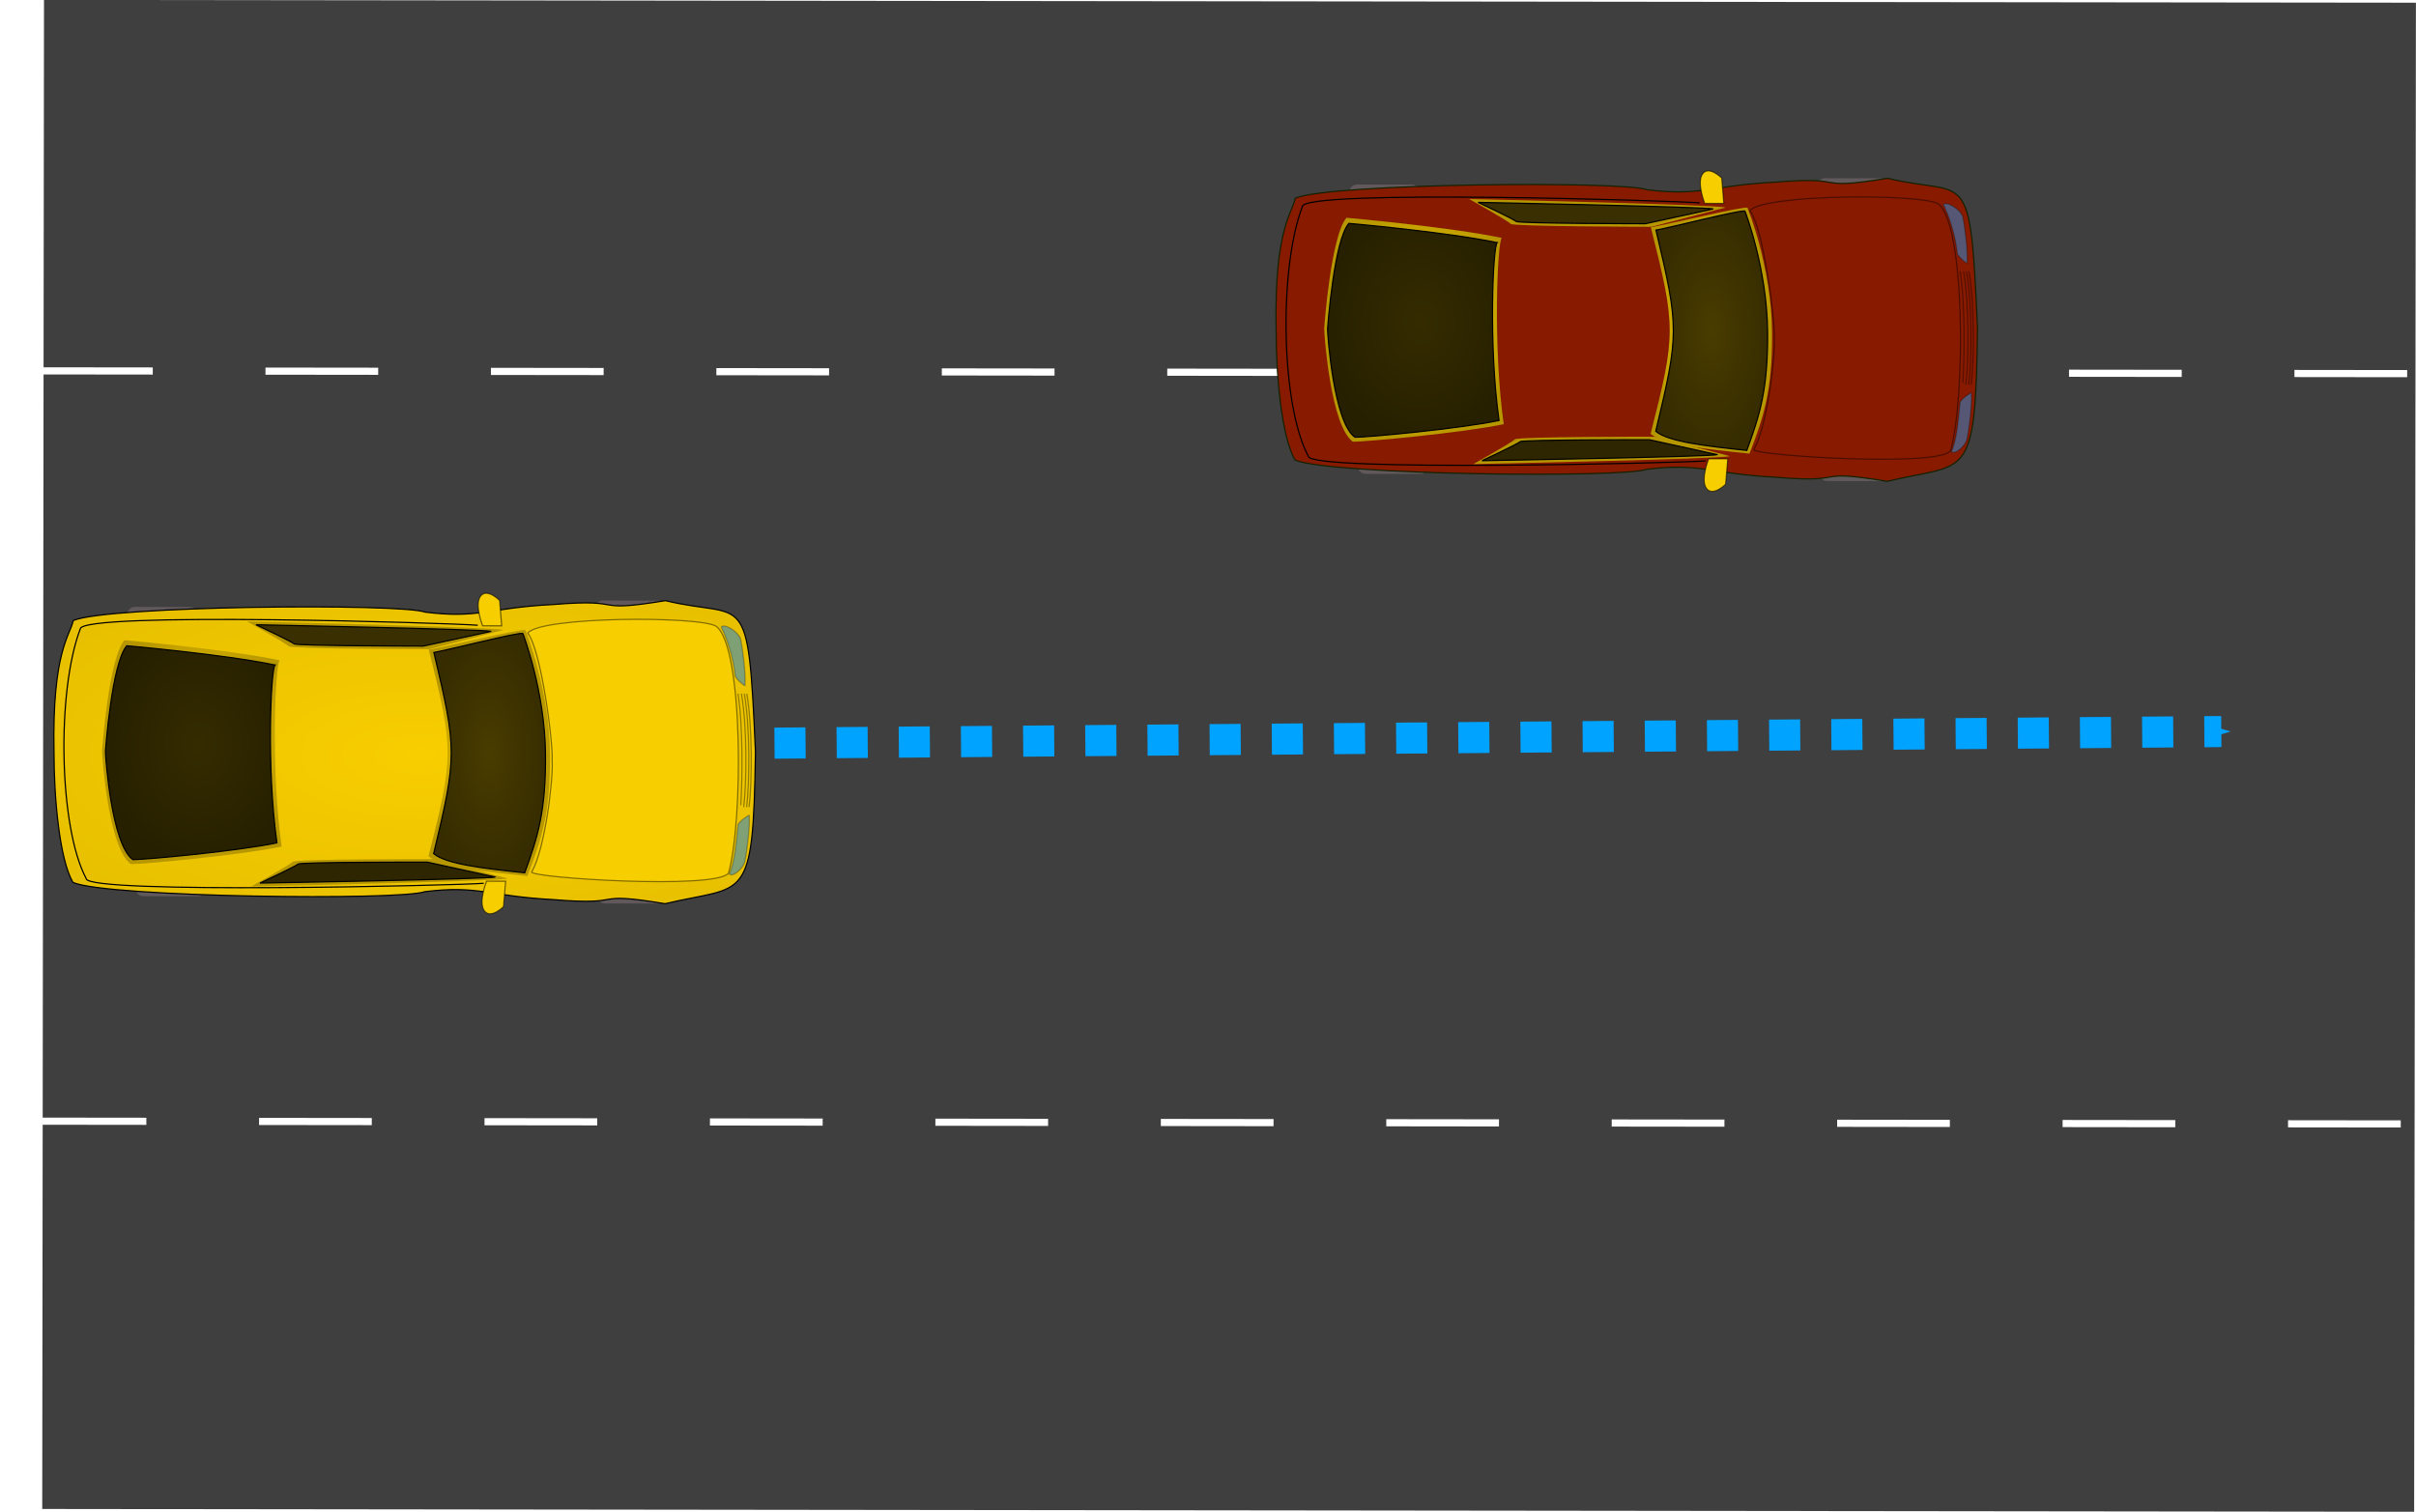 <?xml version="1.0" encoding="UTF-8" standalone="no"?>
<svg
   xmlns:dc="http://purl.org/dc/elements/1.1/"
   xmlns:cc="http://creativecommons.org/ns#"
   xmlns:rdf="http://www.w3.org/1999/02/22-rdf-syntax-ns#"
   xmlns:svg="http://www.w3.org/2000/svg"
   xmlns="http://www.w3.org/2000/svg"
   xmlns:xlink="http://www.w3.org/1999/xlink"
   xmlns:sodipodi="http://sodipodi.sourceforge.net/DTD/sodipodi-0.dtd"
   xmlns:inkscape="http://www.inkscape.org/namespaces/inkscape"
   id="svg171"
   viewBox="0 0 3831.822 2399.259"
   version="1.0"
   sodipodi:docname="road_ce.svg"
   inkscape:version="0.92.5 (2060ec1f9f, 2020-04-08)"
   width="3831.822"
   height="2399.259">
  <sodipodi:namedview
     pagecolor="#ffffff"
     bordercolor="#666666"
     borderopacity="1"
     objecttolerance="10"
     gridtolerance="10"
     guidetolerance="10"
     inkscape:pageopacity="0"
     inkscape:pageshadow="2"
     inkscape:window-width="3440"
     inkscape:window-height="1393"
     id="namedview50"
     showgrid="false"
     inkscape:zoom="0.1494882"
     inkscape:cx="3188.2368"
     inkscape:cy="1047.0916"
     inkscape:window-x="0"
     inkscape:window-y="0"
     inkscape:window-maximized="0"
     inkscape:current-layer="g5065"
     fit-margin-top="0"
     fit-margin-left="0"
     fit-margin-right="0"
     fit-margin-bottom="0" />
  <defs
     id="defs173">
    <marker
       inkscape:stockid="Arrow1Send"
       orient="auto"
       refY="0.0"
       refX="0.0"
       id="Arrow1Send"
       style="overflow:visible;"
       inkscape:isstock="true">
      <path
         id="path20577"
         d="M 0.0,0.0 L 5.0,-5.0 L -12.5,0.0 L 5.0,5.0 L 0.0,0.0 z "
         style="fill-rule:evenodd;stroke:#00a3ff;stroke-width:1pt;stroke-opacity:1;fill:#00a3ff;fill-opacity:1"
         transform="scale(0.2) rotate(180) translate(6,0)" />
    </marker>
    <marker
       inkscape:stockid="TriangleOutL"
       orient="auto"
       refY="0"
       refX="0"
       id="marker8141"
       style="overflow:visible"
       inkscape:isstock="true">
      <path
         id="path8139"
         d="M 5.77,0 -2.88,5 V -5 Z"
         style="fill:#881ad1;fill-opacity:1;fill-rule:evenodd;stroke:#00a3ff;stroke-width:1pt;stroke-opacity:1"
         transform="scale(0.8)"
         inkscape:connector-curvature="0" />
    </marker>
    <marker
       inkscape:stockid="TriangleOutL"
       orient="auto"
       refY="0"
       refX="0"
       id="TriangleOutL"
       style="overflow:visible"
       inkscape:isstock="true">
      <path
         id="path5396"
         d="M 5.77,0 -2.88,5 V -5 Z"
         style="fill:#ffffff;fill-opacity:1;fill-rule:evenodd;stroke:#000000;stroke-width:1pt;stroke-opacity:1"
         transform="scale(0.8)"
         inkscape:connector-curvature="0" />
    </marker>
    <marker
       inkscape:stockid="Arrow1Lend"
       orient="auto"
       refY="0"
       refX="0"
       id="Arrow1Lend"
       style="overflow:visible"
       inkscape:isstock="true">
      <path
         id="path5257"
         d="M 0,0 5,-5 -12.5,0 5,5 Z"
         style="fill:#2a6254;fill-opacity:1;fill-rule:evenodd;stroke:#000000;stroke-width:1pt;stroke-opacity:1"
         transform="matrix(-0.8,0,0,-0.8,-10,0)"
         inkscape:connector-curvature="0" />
    </marker>
    <linearGradient
       id="linearGradient239">
      <stop
         id="stop240"
         stop-color="#f8ce00"
         offset="0" />
      <stop
         id="stop241"
         stop-color="#b79700"
         offset="1" />
    </linearGradient>
    <radialGradient
       id="radialGradient3189"
       xlink:href="#linearGradient239"
       gradientUnits="userSpaceOnUse"
       cy="819.9"
       cx="378.79"
       gradientTransform="matrix(1.169,0,0,0.938,-273.1,-147.55)"
       r="115.39" />
    <radialGradient
       id="radialGradient3193"
       xlink:href="#linearGradient239"
       gradientUnits="userSpaceOnUse"
       cy="598.63"
       cx="294.43"
       gradientTransform="matrix(1.504,0,0,0.742,-264.04,-146.71)"
       r="91.234" />
    <radialGradient
       id="radialGradient3197"
       xlink:href="#linearGradient239"
       gradientUnits="userSpaceOnUse"
       cy="153.65"
       cx="897.24"
       gradientTransform="matrix(-0.391,0,0,3.633,703.38,-167.47)"
       r="15.849" />
    <radialGradient
       id="radialGradient3200"
       xlink:href="#linearGradient239"
       gradientUnits="userSpaceOnUse"
       cy="153.65"
       cx="897.24"
       gradientTransform="matrix(0.391,0,0,3.633,-343,-162.47)"
       r="15.849" />
    <radialGradient
       id="radialGradient3205"
       xlink:href="#linearGradient239"
       gradientUnits="userSpaceOnUse"
       cy="319.37"
       cx="657.76"
       gradientTransform="matrix(0.658,0,0,1.52,-252.14,-111.82)"
       r="1269.3" />
    <radialGradient
       id="radialGradient3205-6"
       xlink:href="#linearGradient239"
       gradientUnits="userSpaceOnUse"
       cy="319.37"
       cx="657.76"
       gradientTransform="matrix(0.658,0,0,1.52,-252.14,-111.82)"
       r="1269.3" />
    <radialGradient
       id="radialGradient3200-3"
       xlink:href="#linearGradient239"
       gradientUnits="userSpaceOnUse"
       cy="153.65"
       cx="897.24"
       gradientTransform="matrix(0.391,0,0,3.633,-803.363,280.143)"
       r="15.849" />
    <radialGradient
       id="radialGradient3197-5"
       xlink:href="#linearGradient239"
       gradientUnits="userSpaceOnUse"
       cy="153.65"
       cx="897.24"
       gradientTransform="matrix(-0.391,0,0,3.633,243.017,275.143)"
       r="15.849" />
    <radialGradient
       id="radialGradient3193-6"
       xlink:href="#linearGradient239"
       gradientUnits="userSpaceOnUse"
       cy="598.63"
       cx="294.43"
       gradientTransform="matrix(1.504,0,0,0.742,-724.403,295.903)"
       r="91.234" />
    <radialGradient
       id="radialGradient3189-2"
       xlink:href="#linearGradient239"
       gradientUnits="userSpaceOnUse"
       cy="819.9"
       cx="378.79"
       gradientTransform="matrix(1.169,0,0,0.938,-733.463,295.063)"
       r="115.39" />
  </defs>
  <g
     inkscape:groupmode="layer"
     id="layer3"
     inkscape:label="Road"
     transform="translate(4681.654,1000.578)" />
  <g
     inkscape:groupmode="layer"
     id="layer1"
     inkscape:label="Layer 1"
     transform="translate(4681.654,1000.578)">
    <g
       id="g3794-9"
       transform="matrix(1.422,0,0,1.422,-231.772,-1597.655)">
      <g
         id="g5065"
         transform="rotate(90.067,-775.307,295.47)">
        <g
           transform="matrix(0.703,0,0,0.924,162.942,1067.345)"
           id="g4843">
          <rect
             style="fill:#3f3f3f;fill-opacity:1;stroke-width:3.78;stroke-miterlimit:4;stroke-dasharray:7.559, 3.78;stroke-dashoffset:0"
             id="rect3834"
             width="2394.838"
             height="2863.102"
             x="-1153.937"
             y="-1204.108" />
          <path
             style="fill:none;stroke:#ffffff;stroke-width:11.339;stroke-linecap:butt;stroke-linejoin:miter;stroke-miterlimit:4;stroke-dasharray:136.063, 136.063;stroke-dashoffset:0;stroke-opacity:1"
             d="m -565.262,-1194.074 c 0,13.379 0,2896.55 0,2896.55"
             id="path4643"
             inkscape:connector-curvature="0" />
          <path
             style="fill:none;stroke:#ffffff;stroke-width:11.339;stroke-linecap:butt;stroke-linejoin:miter;stroke-miterlimit:4;stroke-dasharray:136.063, 136.063;stroke-dashoffset:0;stroke-opacity:1"
             d="m 625.467,-1187.385 c 0,13.379 0,2896.55 0,2896.55"
             id="path4643-3"
             inkscape:connector-curvature="0" />
        </g>
        <g
           transform="translate(12.462,1805.128)"
           id="g3794">
          <rect
             style="fill:#60585a;fill-rule:evenodd;stroke-width:1pt"
             id="rect959"
             rx="8.585"
             ry="8.585"
             height="78.696"
             width="27.775"
             y="623.04"
             x="16.287" />
          <rect
             style="fill:#60585a;fill-rule:evenodd;stroke-width:1pt"
             id="rect958"
             rx="8.585"
             ry="8.585"
             height="78.696"
             width="27.775"
             y="613.04"
             x="311.29" />
          <g
             style="fill:#4a00ad"
             id="g786"
             transform="rotate(180,141.325,383.06)">
            <path
               inkscape:connector-curvature="0"
               id="path787"
               d="m 76.616,699.19 c -5.473,-0.321 -11.137,-0.388 -16.567,0.34 -3.573,0.712 -11.473,3.767 -7.655,8.677 5.245,5.042 14.531,4.269 21.161,3.703 l 0.514,5.994 c -9.129,0.75 -20.165,0.992 -26.841,-6.329 -5.981,-9.521 3.376,-16.399 12.025,-18.017 5.782,-0.733 11.564,-0.349 17.362,-0.688 v 6.32 z" />
            <path
               inkscape:connector-curvature="0"
               id="path788"
               d="m 76.616,699.19 c -5.473,-0.321 -11.137,-0.388 -16.567,0.34 -3.573,0.712 -11.473,3.767 -7.655,8.677 5.245,5.042 14.531,4.269 21.161,3.703 l 0.514,5.994 c -9.129,0.75 -20.165,0.992 -26.841,-6.329 -5.981,-9.521 3.376,-16.399 12.025,-18.017 5.782,-0.733 11.564,-0.349 17.362,-0.688 v 6.32 z"
               transform="matrix(1,0,0,-1,0,1430)" />
            <path
               inkscape:connector-curvature="0"
               id="path789"
               d="m 97.472,715.31 c -1.499,-0.143 -3.039,-0.081 -4.542,-0.089 -1.272,-0.004 -5.54,-0.655 -6.332,0.724 -0.279,0.983 0.196,2.108 1.022,2.657 2.002,1.029 4.705,0.505 6.853,0.402 2.628,-0.126 6.192,-0.416 6.995,2.782 0.249,2.611 -1.378,5.115 -3.407,6.63 -2.685,1.651 -5.741,1.346 -8.736,0.969 -1.783,-0.237 -3.562,-0.51 -5.35,-0.711 l 0.329,-2.76 c 1.794,0.214 3.576,0.511 5.367,0.748 2.19,0.268 4.703,0.675 6.709,-0.491 1.154,-0.815 2.267,-2.318 2.276,-3.791 0.011,-1.097 -3.415,-0.664 -4.039,-0.633 -2.898,0.155 -6.048,0.623 -8.678,-0.876 -2.118,-1.588 -3.054,-4.623 -1.411,-6.885 2.146,-2.038 5.677,-1.512 8.404,-1.521 1.502,-0.007 3.043,0.055 4.542,-0.088 z"
               transform="matrix(1.378,0,0,1.378,-36.308,-268.33)" />
            <g
               id="g790"
               transform="matrix(1.166,0,0,1.062,-26.21,-45.238)">
              <path
                 inkscape:connector-curvature="0"
                 id="path791"
                 d="m 109.26,713.84 c 2.054,0.228 4.181,0.138 6.242,0.15 3.888,0.015 7.776,-0.017 11.665,-0.034 0.779,-0.005 1.559,-0.011 2.338,-0.036 v 3.227 c -0.779,-0.026 -1.559,-0.032 -2.338,-0.037 -3.889,-0.017 -7.777,-0.049 -11.665,-0.034 -2.061,0.012 -4.188,-0.078 -6.242,0.15 z" />
              <path
                 inkscape:connector-curvature="0"
                 id="path792"
                 d="m 119.37,715.87 c -0.159,1.242 -0.079,2.551 -0.087,3.798 -0.011,2.488 -0.012,4.976 0.006,7.465 0.012,1.648 0.028,3.296 0.032,4.944 0.001,0.986 -0.002,1.973 -0.004,2.959 h -3.321 c -0.002,-0.986 -0.005,-1.973 -0.003,-2.959 0.003,-1.648 0.019,-3.296 0.031,-4.944 0.018,-2.489 0.018,-4.977 0.007,-7.465 -0.009,-1.247 0.072,-2.556 -0.088,-3.798 z"
                 transform="translate(1.345,0.336)" />
            </g>
            <g
               id="g793">
              <path
                 inkscape:connector-curvature="0"
                 id="path794"
                 d="m 129.46,713.86 c -0.219,1.706 -0.114,3.502 -0.134,5.217 -0.046,4.31 -0.051,8.621 -0.008,12.932 0.017,1.411 0.038,2.823 0.066,4.234 h -3.275 c 0.027,-1.411 0.049,-2.823 0.066,-4.234 0.043,-4.311 0.037,-8.622 -0.008,-12.932 -0.021,-1.715 0.085,-3.511 -0.134,-5.217 z" />
              <path
                 inkscape:connector-curvature="0"
                 id="path795"
                 d="m 127.41,712.83 c 1.41,0.156 2.863,0.074 4.28,0.113 3.027,0.138 5.689,1.021 6.086,4.411 0.091,3.395 -1.772,5.431 -5.069,6.06 -1.547,0.195 -3.059,0.136 -4.605,-0.029 l 0.353,-3.167 c 1.221,0.137 2.422,0.2 3.645,0.051 1.605,-0.296 2.418,-0.88 2.405,-2.576 -0.124,-1.535 -1.597,-1.488 -2.895,-1.55 -1.383,-0.028 -2.821,-0.081 -4.2,0.073 z" />
              <path
                 inkscape:connector-curvature="0"
                 id="path796"
                 d="m 128.76,721.9 c 1.223,0.136 2.492,0.072 3.72,0.082 2.638,0.021 5.597,-0.184 7.788,1.535 1.853,1.96 1.215,4.372 0.521,6.696 -0.472,1.573 -0.874,3.118 -0.925,4.767 -0.003,0.322 0,0.641 0.008,0.962 l -3.305,0.084 c -0.01,-0.383 -0.013,-0.765 -0.009,-1.148 0.062,-1.931 0.526,-3.743 1.082,-5.583 0.252,-0.844 0.953,-2.406 0.486,-3.29 -1.116,-1.268 -4.173,-0.813 -5.646,-0.801 -1.228,0.01 -2.497,-0.054 -3.72,0.082 z" />
              <rect
                 style="fill-rule:evenodd;stroke-width:1pt"
                 id="rect797"
                 height="3.025"
                 width="2.353"
                 y="712.84"
                 x="126.06" />
            </g>
            <path
               style="fill-rule:evenodd;stroke-width:1pt"
               inkscape:connector-curvature="0"
               id="path798"
               d="m 165.39,724.77 c 0,6.958 -5.196,12.606 -11.598,12.606 -6.402,0 -11.597,-5.648 -11.597,-12.606 0,-6.959 5.195,-12.606 11.597,-12.606 6.402,0 11.598,5.647 11.598,12.606 z m -3.698,-0.322 c 0,4.739 -3.54,8.586 -7.9,8.586 -4.361,0 -7.9,-3.847 -7.9,-8.586 0,-4.741 3.539,-8.587 7.9,-8.587 4.36,0 7.9,3.846 7.9,8.587 z" />
          </g>
          <rect
             style="fill:#60585a;fill-rule:evenodd;stroke-width:1pt"
             id="rect317"
             rx="8.585"
             ry="8.585"
             height="78.696"
             width="27.775"
             y="98.038"
             x="318.79" />
          <rect
             style="fill:#60585a;fill-rule:evenodd;stroke-width:1pt"
             id="rect316"
             rx="8.585"
             ry="8.585"
             height="78.696"
             width="27.775"
             y="101.12"
             x="8.633" />
          <path
             style="fill:url(#radialGradient3205);fill-rule:evenodd;stroke:#000000;stroke-width:1pt"
             inkscape:connector-curvature="0"
             id="path184"
             d="M 178.73,782.98 C 65.66,785.342 48.33,765.06 31.62,761.719 14.915,722.943 11.743,395.989 21.765,369.259 29.258,308.719 16.829,298.694 13.078,225.729 5.938,140.516 22.893,187.9 8.639,101.249 30.297,11.033 -10.497,9.196 177.159,0.619 c 172.21,2.401 147.96,10.415 169.61,100.63 -14.254,86.652 2.701,39.268 -4.439,124.48 -3.751,72.961 -16.18,82.986 -8.687,143.53 10.022,26.727 6.85,353.68 -9.855,392.46 -26.153,15.153 -95.459,21.261 -145.07,21.261 z" />
          <path
             style="fill:url(#radialGradient3200);fill-rule:evenodd"
             inkscape:connector-curvature="0"
             id="path272"
             d="m 41.537,281.88 c 0,0 21.534,82.442 21.534,82.442 0,0 0,154.58 -3.076,157.15 -3.077,2.576 -27.686,46.372 -27.686,46.372 0,0 6.152,-280.81 9.229,-285.97 z" />
          <path
             style="fill:url(#radialGradient3197);fill-rule:evenodd"
             inkscape:connector-curvature="0"
             id="path274"
             d="m 318.84,276.88 c 0,0 -21.534,82.442 -21.534,82.442 0,0 0,154.58 3.076,157.15 3.077,2.576 27.686,46.372 27.686,46.372 0,0 -6.152,-280.81 -9.229,-285.97 z" />
          <path
             style="fill:#f7ce00;fill-rule:evenodd;stroke:#000000;stroke-width:1pt;stroke-opacity:0.459"
             inkscape:connector-curvature="0"
             id="path230"
             d="m 37.198,44.521 c -11.667,18.667 -10.816,196.22 7.851,210.22 18.03,-14.851 122.48,-28.646 142.34,-27.364 20.288,-1.492 99.694,8.055 124.09,22.697 6.577,2.13 19.727,-205.55 1.059,-219.55 C 254.198,14.18 60.528,14.18 37.198,44.514 Z" />
          <path
             style="fill:url(#radialGradient3193);fill-rule:evenodd"
             inkscape:connector-curvature="0"
             id="path275"
             d="m 41.764,257.39 c 0,0 65.53,-26.897 138.64,-27.585 65.833,-0.641 95.565,9.623 135.61,25.019 -4.853,48.756 -9.708,94.943 -21.843,110.34 -111.64,-28.23 -118.92,-28.23 -230.56,0 -2.43,-15.39 -24.273,-105.21 -21.846,-107.77 z" />
          <path
             style="fill-opacity:0.704;fill-rule:evenodd;stroke:#000000;stroke-width:1pt"
             inkscape:connector-curvature="0"
             id="path185"
             d="m 45.51,260.2 c 0,0 63.783,-24.762 134.95,-25.395 64.078,-0.59 93.017,8.859 132,23.033 -4.724,44.885 -9.449,87.405 -21.261,101.58 -108.67,-25.986 -115.75,-25.985 -224.42,10e-4 -2.362,-14.174 -23.623,-96.856 -21.261,-99.218 z" />
          <path
             style="fill:url(#radialGradient3189);fill-rule:evenodd"
             inkscape:connector-curvature="0"
             id="path270"
             d="m 75.697,531.43 c -12.369,59.368 -22.263,173.16 -22.263,173.16 19.79,17.316 121.21,24.737 123.69,24.737 7.421,0 108.84,-7.421 126.16,-32.158 0,-14.842 -9.896,-121.21 -19.79,-168.21 -86.579,12.368 -202.84,7.421 -207.79,2.473 z" />
          <path
             style="fill-opacity:0.786;fill-rule:evenodd;stroke:#000000;stroke-width:1pt"
             inkscape:connector-curvature="0"
             id="path188"
             d="m 80.945,536.59 c -11.812,56.695 -21.261,165.36 -21.261,165.36 18.899,16.536 115.75,23.623 118.12,23.623 7.087,0 103.94,-7.087 120.48,-30.71 0,-14.174 -9.45,-115.75 -18.899,-160.64 -82.681,11.811 -193.71,7.087 -198.44,2.362 z" />
          <path
             style="fill:#f7ce00;fill-rule:evenodd;stroke:#000000;stroke-width:1.25;stroke-opacity:0.553"
             inkscape:connector-curvature="0"
             id="path189"
             d="m 321.9,279.09 28.348,2.362 c 0,0 14.174,14.174 4.725,21.261 -9.45,7.087 -33.073,-2.362 -33.073,-2.362 z" />
          <path
             style="fill:#f7ce00;fill-rule:evenodd;stroke:#000000;stroke-width:1pt;stroke-opacity:0.547"
             inkscape:connector-curvature="0"
             id="path190"
             d="m 36.946,283.82 -28.348,2.362 c 0,0 -14.174,14.174 -4.725,21.261 9.45,7.087 33.073,-2.362 33.073,-2.362 z" />
          <path
             style="fill:#2e87cf;fill-opacity:0.566;fill-rule:evenodd;stroke:#000000;stroke-width:1.082pt;stroke-opacity:0.252"
             inkscape:connector-curvature="0"
             id="path304"
             d="M 52.582,17.025 C 43.559,18.598 33.262,36.023 37.998,38.927 49.279,33.238 71.325,25.421 92.982,23.243 97.268,20.943 103.12,13.887 103.34,12.314 88.454,11.467 62.425,15.089 52.582,17.025 Z" />
          <path
             style="fill:#2e87cf;fill-opacity:0.566;fill-rule:evenodd;stroke:#000000;stroke-width:1.082pt;stroke-opacity:0.252"
             inkscape:connector-curvature="0"
             id="path306"
             d="m 298.7,12.115 c 9.023,1.573 19.32,14.633 14.584,17.537 -11.28,-5.689 -33.327,-7.505 -54.984,-9.684 -4.285,-2.3 -10.134,-10.992 -10.36,-12.565 14.888,-0.847 40.917,2.775 50.76,4.712 z" />
          <path
             style="fill:none;stroke:#000000;stroke-width:1pt;stroke-opacity:0.371"
             inkscape:connector-curvature="0"
             id="path307"
             d="M 112.29,10.38 C 149.388,3.833 212.127,4.378 238.86,7.651" />
          <path
             style="fill:none;stroke:#000000;stroke-width:1pt;stroke-opacity:0.371"
             inkscape:connector-curvature="0"
             id="path308"
             d="M 112.29,13.108 C 149.388,6.561 212.127,7.106 238.86,10.379" />
          <path
             style="fill:none;stroke:#000000;stroke-width:1pt;stroke-opacity:0.371"
             inkscape:connector-curvature="0"
             id="path309"
             d="m 112.29,16.381 c 37.098,-6.547 99.837,-6.002 126.57,-2.729" />
          <path
             style="fill:none;stroke:#000000;stroke-width:1pt;stroke-opacity:0.371"
             inkscape:connector-curvature="0"
             id="path310"
             d="m 112.29,20.2 c 37.098,-6.001 98.2,-4.911 124.39,-3.275" />
          <path
             style="fill-opacity:0.686;fill-rule:evenodd;stroke:#000000;stroke-width:1pt"
             inkscape:connector-curvature="0"
             id="path186"
             d="m 43.148,295.63 c 0,0 16.536,75.595 16.536,75.595 0,0 0,141.74 -2.362,144.1 -2.363,2.362 -21.261,42.521 -21.261,42.521 0,0 4.724,-257.49 7.087,-262.22 z" />
          <path
             style="fill:none;stroke:#000000;stroke-width:1pt"
             inkscape:connector-curvature="0"
             id="path211"
             d="m 36.35,310.53 c -2.333,25.667 -14.991,443.45 4.666,443.34 69.856,26.467 221.62,23.584 278.52,-7 17.53,-0.071 6.999,-417.68 4.666,-443.34" />
          <path
             style="fill-opacity:0.748;fill-rule:evenodd;stroke:#000000;stroke-width:1pt"
             inkscape:connector-curvature="0"
             id="path187"
             d="m 317.18,290.91 c 0,0 -16.536,75.595 -16.536,75.595 0,0 0,141.74 2.362,144.1 2.363,2.362 21.261,42.521 21.261,42.521 0,0 -4.724,-257.49 -7.087,-262.22 z" />
        </g>
        <rect
           style="fill:#60585a;fill-rule:evenodd;stroke-width:1pt"
           id="rect959-1"
           rx="8.585"
           ry="8.585"
           height="78.696"
           width="27.775"
           y="1065.653"
           x="-444.076" />
        <rect
           style="fill:#60585a;fill-rule:evenodd;stroke-width:1pt"
           id="rect958-2"
           rx="8.585"
           ry="8.585"
           height="78.696"
           width="27.775"
           y="1055.653"
           x="-149.073" />
        <g
           style="fill:#4a00ad"
           id="g786-7"
           transform="rotate(180,-88.857,604.366)">
          <path
             inkscape:connector-curvature="0"
             id="path787-0"
             d="m 76.616,699.19 c -5.473,-0.321 -11.137,-0.388 -16.567,0.34 -3.573,0.712 -11.473,3.767 -7.655,8.677 5.245,5.042 14.531,4.269 21.161,3.703 l 0.514,5.994 c -9.129,0.75 -20.165,0.992 -26.841,-6.329 -5.981,-9.521 3.376,-16.399 12.025,-18.017 5.782,-0.733 11.564,-0.349 17.362,-0.688 v 6.32 z" />
          <path
             inkscape:connector-curvature="0"
             id="path788-9"
             d="m 76.616,699.19 c -5.473,-0.321 -11.137,-0.388 -16.567,0.34 -3.573,0.712 -11.473,3.767 -7.655,8.677 5.245,5.042 14.531,4.269 21.161,3.703 l 0.514,5.994 c -9.129,0.75 -20.165,0.992 -26.841,-6.329 -5.981,-9.521 3.376,-16.399 12.025,-18.017 5.782,-0.733 11.564,-0.349 17.362,-0.688 v 6.32 z"
             transform="matrix(1,0,0,-1,0,1430)" />
          <path
             inkscape:connector-curvature="0"
             id="path789-3"
             d="m 97.472,715.31 c -1.499,-0.143 -3.039,-0.081 -4.542,-0.089 -1.272,-0.004 -5.54,-0.655 -6.332,0.724 -0.279,0.983 0.196,2.108 1.022,2.657 2.002,1.029 4.705,0.505 6.853,0.402 2.628,-0.126 6.192,-0.416 6.995,2.782 0.249,2.611 -1.378,5.115 -3.407,6.63 -2.685,1.651 -5.741,1.346 -8.736,0.969 -1.783,-0.237 -3.562,-0.51 -5.35,-0.711 l 0.329,-2.76 c 1.794,0.214 3.576,0.511 5.367,0.748 2.19,0.268 4.703,0.675 6.709,-0.491 1.154,-0.815 2.267,-2.318 2.276,-3.791 0.011,-1.097 -3.415,-0.664 -4.039,-0.633 -2.898,0.155 -6.048,0.623 -8.678,-0.876 -2.118,-1.588 -3.054,-4.623 -1.411,-6.885 2.146,-2.038 5.677,-1.512 8.404,-1.521 1.502,-0.007 3.043,0.055 4.542,-0.088 z"
             transform="matrix(1.378,0,0,1.378,-36.308,-268.33)" />
          <g
             id="g790-6"
             transform="matrix(1.166,0,0,1.062,-26.21,-45.238)">
            <path
               inkscape:connector-curvature="0"
               id="path791-0"
               d="m 109.26,713.84 c 2.054,0.228 4.181,0.138 6.242,0.15 3.888,0.015 7.776,-0.017 11.665,-0.034 0.779,-0.005 1.559,-0.011 2.338,-0.036 v 3.227 c -0.779,-0.026 -1.559,-0.032 -2.338,-0.037 -3.889,-0.017 -7.777,-0.049 -11.665,-0.034 -2.061,0.012 -4.188,-0.078 -6.242,0.15 z" />
            <path
               inkscape:connector-curvature="0"
               id="path792-6"
               d="m 119.37,715.87 c -0.159,1.242 -0.079,2.551 -0.087,3.798 -0.011,2.488 -0.012,4.976 0.006,7.465 0.012,1.648 0.028,3.296 0.032,4.944 0.001,0.986 -0.002,1.973 -0.004,2.959 h -3.321 c -0.002,-0.986 -0.005,-1.973 -0.003,-2.959 0.003,-1.648 0.019,-3.296 0.031,-4.944 0.018,-2.489 0.018,-4.977 0.007,-7.465 -0.009,-1.247 0.072,-2.556 -0.088,-3.798 z"
               transform="translate(1.345,0.336)" />
          </g>
          <g
             id="g793-2">
            <path
               inkscape:connector-curvature="0"
               id="path794-6"
               d="m 129.46,713.86 c -0.219,1.706 -0.114,3.502 -0.134,5.217 -0.046,4.31 -0.051,8.621 -0.008,12.932 0.017,1.411 0.038,2.823 0.066,4.234 h -3.275 c 0.027,-1.411 0.049,-2.823 0.066,-4.234 0.043,-4.311 0.037,-8.622 -0.008,-12.932 -0.021,-1.715 0.085,-3.511 -0.134,-5.217 z" />
            <path
               inkscape:connector-curvature="0"
               id="path795-1"
               d="m 127.41,712.83 c 1.41,0.156 2.863,0.074 4.28,0.113 3.027,0.138 5.689,1.021 6.086,4.411 0.091,3.395 -1.772,5.431 -5.069,6.06 -1.547,0.195 -3.059,0.136 -4.605,-0.029 l 0.353,-3.167 c 1.221,0.137 2.422,0.2 3.645,0.051 1.605,-0.296 2.418,-0.88 2.405,-2.576 -0.124,-1.535 -1.597,-1.488 -2.895,-1.55 -1.383,-0.028 -2.821,-0.081 -4.2,0.073 z" />
            <path
               inkscape:connector-curvature="0"
               id="path796-8"
               d="m 128.76,721.9 c 1.223,0.136 2.492,0.072 3.72,0.082 2.638,0.021 5.597,-0.184 7.788,1.535 1.853,1.96 1.215,4.372 0.521,6.696 -0.472,1.573 -0.874,3.118 -0.925,4.767 -0.003,0.322 0,0.641 0.008,0.962 l -3.305,0.084 c -0.01,-0.383 -0.013,-0.765 -0.009,-1.148 0.062,-1.931 0.526,-3.743 1.082,-5.583 0.252,-0.844 0.953,-2.406 0.486,-3.29 -1.116,-1.268 -4.173,-0.813 -5.646,-0.801 -1.228,0.01 -2.497,-0.054 -3.72,0.082 z" />
            <rect
               style="fill-rule:evenodd;stroke-width:1pt"
               id="rect797-7"
               height="3.025"
               width="2.353"
               y="712.84"
               x="126.06" />
          </g>
          <path
             style="fill-rule:evenodd;stroke-width:1pt"
             inkscape:connector-curvature="0"
             id="path798-9"
             d="m 165.39,724.77 c 0,6.958 -5.196,12.606 -11.598,12.606 -6.402,0 -11.597,-5.648 -11.597,-12.606 0,-6.959 5.195,-12.606 11.597,-12.606 6.402,0 11.598,5.647 11.598,12.606 z m -3.698,-0.322 c 0,4.739 -3.54,8.586 -7.9,8.586 -4.361,0 -7.9,-3.847 -7.9,-8.586 0,-4.741 3.539,-8.587 7.9,-8.587 4.36,0 7.9,3.846 7.9,8.587 z" />
        </g>
        <rect
           style="fill:#60585a;fill-rule:evenodd;stroke-width:1pt"
           id="rect317-2"
           rx="8.585"
           ry="8.585"
           height="78.696"
           width="27.775"
           y="540.651"
           x="-141.573" />
        <rect
           style="fill:#60585a;fill-rule:evenodd;stroke-width:1pt"
           id="rect316-0"
           rx="8.585"
           ry="8.585"
           height="78.696"
           width="27.775"
           y="543.733"
           x="-451.73" />
        <path
           style="fill:#881a00;fill-opacity:1;fill-rule:evenodd;stroke:#122100;stroke-width:1pt;stroke-opacity:1"
           inkscape:connector-curvature="0"
           id="path184-2"
           d="m -281.633,1225.593 c -113.07,2.362 -130.4,-17.92 -147.11,-21.261 -16.705,-38.776 -19.877,-365.73 -9.855,-392.46 7.493,-60.54 -4.936,-70.565 -8.687,-143.53 -7.14,-85.213 9.815,-37.829 -4.439,-124.48 21.658,-90.216 -19.136,-92.053 168.52,-100.63 172.21,2.401 147.96,10.415 169.61,100.63 -14.254,86.652 2.701,39.268 -4.439,124.48 -3.751,72.961 -16.18,82.986 -8.687,143.53 10.022,26.727 6.85,353.68 -9.855,392.46 -26.153,15.153 -95.459,21.261 -145.07,21.261 z" />
        <path
           style="fill:url(#radialGradient3200-3);fill-rule:evenodd"
           inkscape:connector-curvature="0"
           id="path272-3"
           d="m -418.826,724.493 c 0,0 21.534,82.442 21.534,82.442 0,0 0,154.58 -3.076,157.15 -3.077,2.576 -27.686,46.372 -27.686,46.372 0,0 6.152,-280.81 9.229,-285.97 z" />
        <path
           style="fill:url(#radialGradient3197-5);fill-rule:evenodd"
           inkscape:connector-curvature="0"
           id="path274-7"
           d="m -141.523,719.493 c 0,0 -21.534,82.442 -21.534,82.442 0,0 0,154.58 3.076,157.15 3.077,2.576 27.686,46.372 27.686,46.372 0,0 -6.152,-280.81 -9.229,-285.97 z" />
        <path
           style="fill:#881a00;fill-opacity:1;fill-rule:evenodd;stroke:#000000;stroke-width:1pt;stroke-opacity:0.459"
           inkscape:connector-curvature="0"
           id="path230-5"
           d="m -423.165,487.134 c -11.667,18.667 -10.816,196.22 7.851,210.22 18.03,-14.851 122.48,-28.646 142.34,-27.364 20.288,-1.492 99.694,8.055 124.09,22.697 6.577,2.13 19.727,-205.55 1.059,-219.55 -58.34,-16.344 -252.01,-16.344 -275.34,13.99 z" />
        <path
           style="fill:url(#radialGradient3193-6);fill-rule:evenodd"
           inkscape:connector-curvature="0"
           id="path275-9"
           d="m -418.599,700.003 c 0,0 65.53,-26.897 138.64,-27.585 65.833,-0.641 95.565,9.623 135.61,25.019 -4.853,48.756 -9.708,94.943 -21.843,110.34 -111.64,-28.23 -118.92,-28.23 -230.56,0 -2.43,-15.39 -24.273,-105.21 -21.846,-107.77 z" />
        <path
           style="fill-opacity:0.704;fill-rule:evenodd;stroke:#000000;stroke-width:1pt;stroke-opacity:1"
           inkscape:connector-curvature="0"
           id="path185-2"
           d="m -414.853,702.813 c 0,0 63.783,-24.762 134.95,-25.395 64.078,-0.59 93.017,8.859 132,23.033 -4.724,44.885 -9.449,87.405 -21.261,101.58 -108.67,-25.986 -115.75,-25.985 -224.42,10e-4 -2.362,-14.174 -23.623,-96.856 -21.261,-99.218 z" />
        <path
           style="fill:url(#radialGradient3189-2);fill-rule:evenodd"
           inkscape:connector-curvature="0"
           id="path270-2"
           d="m -384.666,974.043 c -12.369,59.368 -22.263,173.16 -22.263,173.16 19.79,17.316 121.21,24.737 123.69,24.737 7.421,0 108.84,-7.421 126.16,-32.158 0,-14.842 -9.896,-121.21 -19.79,-168.21 -86.579,12.368 -202.84,7.421 -207.79,2.473 z" />
        <path
           style="fill-opacity:0.786;fill-rule:evenodd;stroke:#000000;stroke-width:1pt;stroke-opacity:1"
           inkscape:connector-curvature="0"
           id="path188-8"
           d="m -379.418,979.203 c -11.812,56.695 -21.261,165.36 -21.261,165.36 18.899,16.536 115.75,23.623 118.12,23.623 7.087,0 103.94,-7.087 120.48,-30.71 0,-14.174 -9.45,-115.75 -18.899,-160.64 -82.681,11.811 -193.71,7.087 -198.44,2.362 z" />
        <path
           style="fill:#f7ce00;fill-rule:evenodd;stroke:#000000;stroke-width:1.25;stroke-opacity:0.553"
           inkscape:connector-curvature="0"
           id="path189-9"
           d="m -138.463,721.703 28.348,2.362 c 0,0 14.174,14.174 4.725,21.261 -9.45,7.087 -33.073,-2.362 -33.073,-2.362 z" />
        <path
           style="fill:#f7ce00;fill-rule:evenodd;stroke:#000000;stroke-width:1pt;stroke-opacity:0.547"
           inkscape:connector-curvature="0"
           id="path190-7"
           d="m -423.417,726.433 -28.348,2.362 c 0,0 -14.174,14.174 -4.725,21.261 9.45,7.087 33.073,-2.362 33.073,-2.362 z" />
        <path
           style="fill:#2e87cf;fill-opacity:0.566;fill-rule:evenodd;stroke:#000000;stroke-width:1.082pt;stroke-opacity:0.252"
           inkscape:connector-curvature="0"
           id="path304-3"
           d="m -407.781,459.638 c -9.023,1.573 -19.32,18.998 -14.584,21.902 11.281,-5.689 33.327,-13.506 54.984,-15.684 4.286,-2.3 10.138,-9.356 10.358,-10.929 -14.886,-0.847 -40.915,2.775 -50.758,4.711 z" />
        <path
           style="fill:#2e87cf;fill-opacity:0.566;fill-rule:evenodd;stroke:#000000;stroke-width:1.082pt;stroke-opacity:0.252"
           inkscape:connector-curvature="0"
           id="path306-6"
           d="m -161.663,454.728 c 9.023,1.573 19.32,14.633 14.584,17.537 -11.28,-5.689 -33.327,-7.505 -54.984,-9.684 -4.285,-2.3 -10.134,-10.992 -10.36,-12.565 14.888,-0.847 40.917,2.775 50.76,4.712 z" />
        <path
           style="fill:none;stroke:#000000;stroke-width:1pt;stroke-opacity:0.371"
           inkscape:connector-curvature="0"
           id="path307-1"
           d="m -348.073,452.993 c 37.098,-6.547 99.837,-6.002 126.57,-2.729" />
        <path
           style="fill:none;stroke:#000000;stroke-width:1pt;stroke-opacity:0.371"
           inkscape:connector-curvature="0"
           id="path308-2"
           d="m -348.073,455.721 c 37.098,-6.547 99.837,-6.002 126.57,-2.729" />
        <path
           style="fill:none;stroke:#000000;stroke-width:1pt;stroke-opacity:0.371"
           inkscape:connector-curvature="0"
           id="path309-9"
           d="m -348.073,458.994 c 37.098,-6.547 99.837,-6.002 126.57,-2.729" />
        <path
           style="fill:none;stroke:#000000;stroke-width:1pt;stroke-opacity:0.371"
           inkscape:connector-curvature="0"
           id="path310-3"
           d="m -348.073,462.813 c 37.098,-6.001 98.2,-4.911 124.39,-3.275" />
        <path
           style="fill-opacity:0.686;fill-rule:evenodd;stroke:#000000;stroke-width:1pt;stroke-opacity:1"
           inkscape:connector-curvature="0"
           id="path186-1"
           d="m -417.215,738.243 c 0,0 16.536,75.595 16.536,75.595 0,0 0,141.74 -2.362,144.1 -2.363,2.362 -21.261,42.521 -21.261,42.521 0,0 4.724,-257.49 7.087,-262.22 z" />
        <path
           style="fill:none;stroke:#000000;stroke-width:1pt"
           inkscape:connector-curvature="0"
           id="path211-9"
           d="m -424.013,753.143 c -2.333,25.667 -14.991,443.45 4.666,443.34 69.856,26.467 221.62,23.584 278.52,-7 17.53,-0.071 6.999,-417.68 4.666,-443.34" />
        <path
           style="fill-opacity:0.748;fill-rule:evenodd;stroke:#000000;stroke-width:1pt;stroke-opacity:1"
           inkscape:connector-curvature="0"
           id="path187-4"
           d="m -143.183,733.523 c 0,0 -16.536,75.595 -16.536,75.595 0,0 0,141.74 2.362,144.1 2.363,2.362 21.261,42.521 21.261,42.521 0,0 -4.724,-257.49 -7.087,-262.22 z" />
        <path
           inkscape:connector-curvature="0"
           id="path4912"
           d="M 179.949,1784.55 165.116,170.854"
           style="fill:none;fill-opacity:1;stroke:#00a3ff;stroke-width:34.67;stroke-linecap:butt;stroke-linejoin:miter;stroke-miterlimit:4;stroke-dasharray:34.67,34.67;stroke-dashoffset:0;stroke-opacity:1;marker-end:url(#Arrow1Send)"
           sodipodi:nodetypes="cc" />
      </g>
    </g>
  </g>
</svg>
